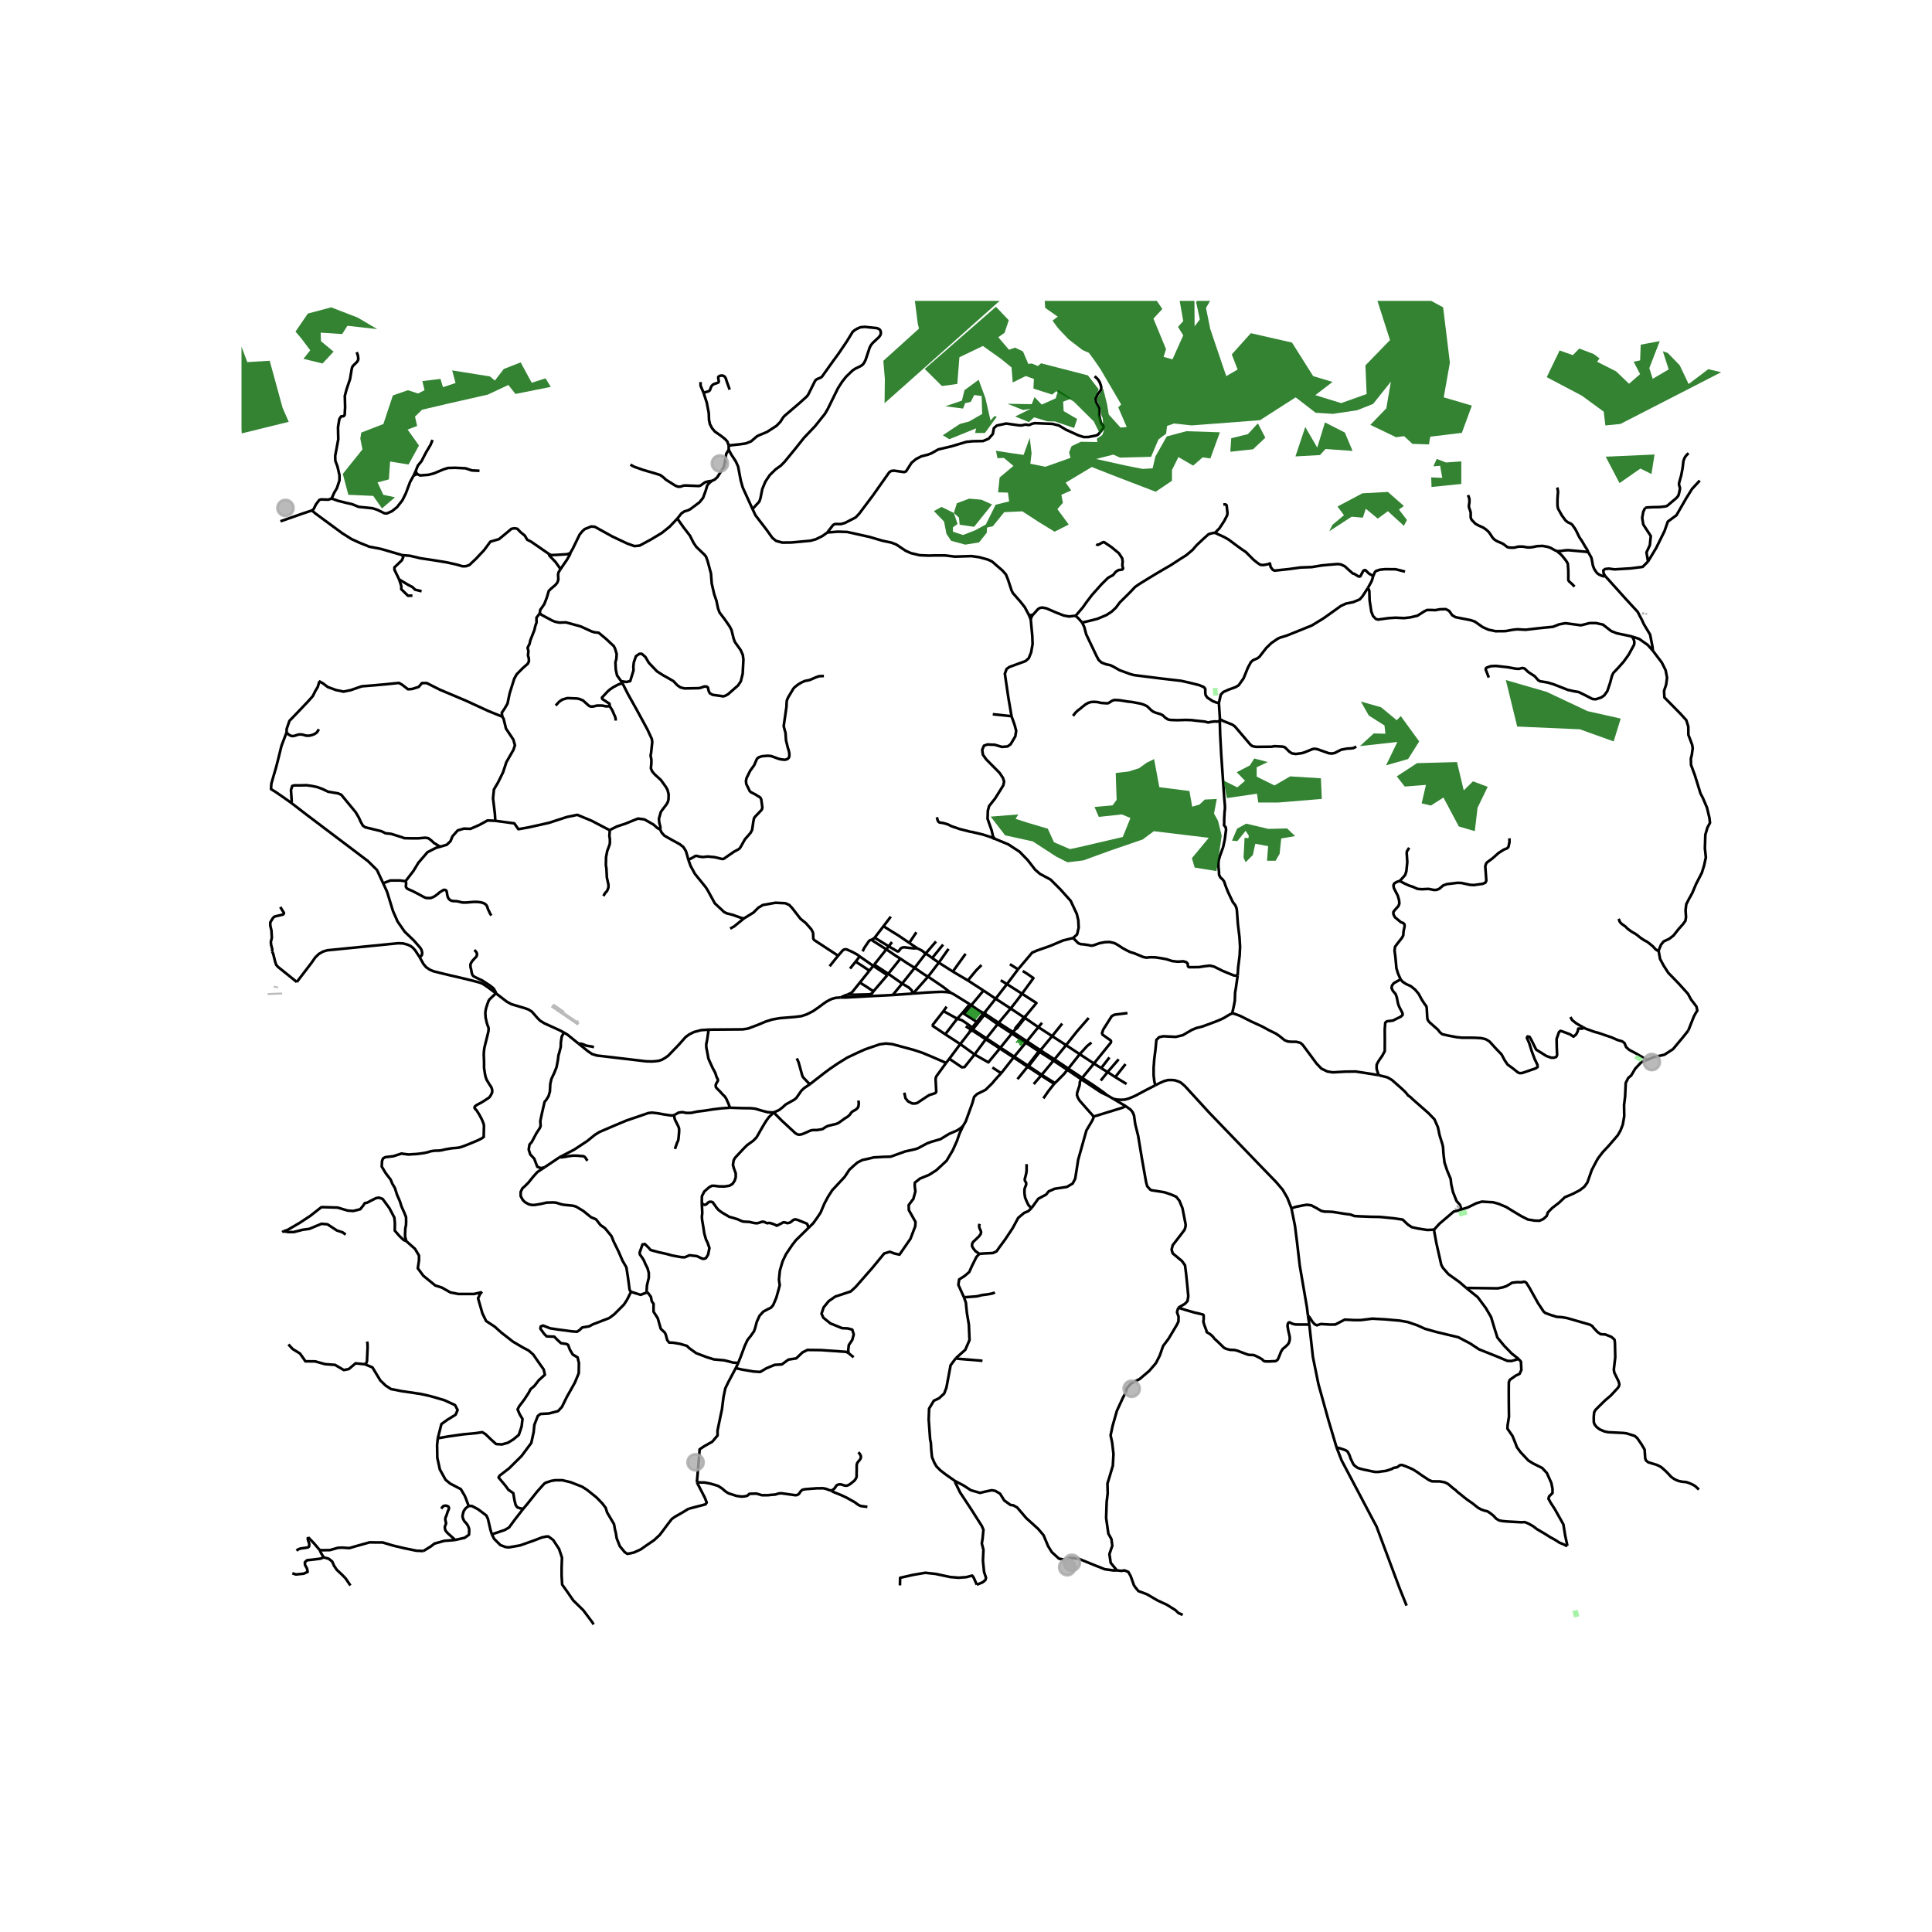 <svg xmlns="http://www.w3.org/2000/svg" xmlns:xlink="http://www.w3.org/1999/xlink" width="960" height="960" viewBox="0 0 720 720"><defs><style>*{stroke-linejoin:round;stroke-linecap:butt}</style></defs><g id="figure_1"><path id="patch_1" d="M0 720h720V0H0z" style="fill:#fff"/><g id="axes_1"><path id="patch_2" d="M90 615.066h558V112.134H90z" style="fill:#fff"/><g id="LineCollection_1"><path d="m345.859 363.973 5.31 3.596 3.2 2.427M361.397 374.243l-6.03-3.748-.999-.5M340.273 370.269l4.674-.363 3.716-.2 2.393-.08 1.99.113 1.322.257M412.64 408.197l2.299 1.317M412.64 408.197l-1.217-.988-1.147-.834-3.19-2.216-3.79-2.463M402.918 402.181l7.412 4.92 2.31 1.096M392.589 395.262l-4.38 5.29M392.589 395.262l.386-.468M392.589 395.262l5.185 3.441M392.589 395.262l-5.126-3.233M366.32 377.864l-2.298 2.957M366.32 377.864l.51.34M365.037 376.747l.488.425.796.692M366.32 377.864l.246-.344M377.737 394.077l-4.619 5.883M377.737 394.077l.224-.291M377.737 394.077l5.063 3.343M377.737 394.077l-5.13-3.34M372.607 390.737l.225-.312M363.19 392.973l5.153 2.937.988-1.217 3.276-3.956M372.607 390.737l-1.553-1.01M402.38 392.858l2.794-3.062 1.581-1.263M380.88 370.332l-5.616-3.573M376.652 375.838l2.26-2.882 1.968-2.624M381.138 361.87l1.603.996 2.384 1.642-4.245 5.824M382.363 378.48l3.882-4.688-5.365-3.46M381.597 379.14l.381.225M381.597 379.14l-4.945-3.302M381.597 379.14l-1.75 2.26M382.363 378.48l-.405.305-.36.355M361.755 383.623l-.449 1.045M361.755 383.623l.466.314M361.755 383.623l-1.869-1.16M361.755 383.623l.28-.349M392.106 386.13l5.192 3.374M392.106 386.13l-5.144-3.34M392.106 386.13l3.743-4.667M392.106 386.13l-3.964 4.796M383.084 397.6l4.908 3.21M383.084 397.6l.267-.282M383.084 397.6l-.284-.18M383.084 397.6l-.491.365M397.774 398.703l.355-.455M397.774 398.703l5.144 3.478M393.13 403.645l.942-.913 2.408-2.43 1.294-1.599M375.264 366.76l-2.326-1.429M375.264 366.76l-4.226 5.431M375.264 366.76l4.128-5.523M386.962 382.79l-4.26 5.271M386.962 382.79l1.376-1.617M386.962 382.79l-4.984-3.425M387.992 400.81l-2.753 3.205M387.992 400.81l.218-.257M387.992 400.81l4.867 3.105M402.38 392.858l5.304 3.483M402.38 392.858l-5.082-3.354M402.38 392.858l-4.251 5.39M387.134 391.787l-4.095 5.314M387.134 391.787l.33.242M382.285 388.581l3.762 2.487 1.087.719M387.134 391.787l.4-.518M371.782 381.68l-4.17 5.292M371.782 381.68l.394-.5M371.782 381.68l5.31 3.467M366.83 378.204l4.219 2.962.733.515M397.298 389.504l-4.323 5.29M405.73 379.355l-4.5 5.165-3.932 4.984M377.091 385.147l-4.259 5.278M377.091 385.147l.427-.528M377.091 385.147l3.897 2.577 1.297.857M402.918 402.181l.377-.485M407.542 416.124l-.601-.77-.837-.91-3.757-4.268-.665-1.102-.329-.949.093-.974.892-2.718.08-1.179.5-1.073M376.652 375.838l-4.476 5.343M376.652 375.838l-5.614-3.647M419.545 412.24l-1.172.544-10.831 3.34M384.541 450.057l2.397-3.325 2.935-1.566.928-1.173 2.25-.978 4.549-.685 2.152-1.272.93-1.76.537-3.302.573-3.75 3.083-10.97 2.087-3.513.457-.935.123-.704M392.86 403.915l.27-.27M388.844 409.33l1.949-2.81 2.066-2.605M407.684 396.341l6.29-7.796.099-.442-.172-.384-2.99-2.116-.222-.538.45-1.371 3.163-4.993 1.016-.551 4.86-.606M407.684 396.341l-4.389 5.355M407.684 396.341l2.692 1.724M382.285 388.581l-4.324 5.205M382.285 388.581l.417-.52M379.188 402.167l3.405-4.202M487.428 490.25l-.38-3.091-2.662-15.473-.988-8.497-.792-6.306-1.334-6.619M430.565 404.452l1.524-.79 1.68-.75 1.476-.394 1.473-.03 1.123.109 1.467.48.842.435 1.457 1.269 9.104 9.948L468.3 433l7.293 7.541 2.431 2.852 1.744 3.025 1.503 3.847" clip-path="url(#p373c1d0b66)" style="fill:none;stroke:#000"/><path d="m534.421 458.264-2.544.107-3.419-.53-2.301-.5-1.512-1.002-1.907-1.826-3.124-.47-5.326-.53-3.584-.06-4.306-.176-1.644-.089-1.446-.559-2.072-.265-4.635-.736-1.874-.088h-1.052l-1.25-.266-1.71-1-2.038-1.09-1.644-.207-1.446.236-2.499.5-1.816.551M367.365 387.324l-4.175 5.649M367.365 387.324l.247-.352M367.365 387.324l3.69 2.402M367.365 387.324l-2.207-1.453M524.188 598.362l-2.618-6.493-8.586-23.011-1.261-2.34-11.746-22.274-1.875-4.824M487.942 493.608l1.338 12.097 2.06 10.132 3.779 13.567 2.983 10.016M584.121 576.062l-.522-.043-.916-.49-1.5-.616-1.702-1.08-1.931-1.072-1.611-1.025-3.188-1.88-1.347-1.035-1.628-.931-1.49-.644-1.289.064-5.297-.287-1.718-.16-1.283-.246-1.104-.64-1.05-1.126-.99-.8-1.17-.787-1.253-.326-1.118-.383-1.122-.61-1.064-.83-.906-.744-1.988-1.376-1.07-.81-1.868-1.532-.848-.648-.638-.65-.806-.59-2.082-1.757-1.215-.598-1.903-.334-2.835-.012-1.194-.509-2.616-1.733-1.67-1.19-1.574-.991-1.537-.697-1.219-.502-1.264-.456-.303-.026-.551.057-1.072.789-1.314.23-.635.388-1.197.408-1.043.327-1.81.223-.892.152-1.261.015-.952-.164-3.424-.724-1.221-.312-.928-.294-.718-.507-.738-.605-.485-.844-.794-1.736-.321-.994-.699-1.349-.64-.493-.89-.339-1.484-.486-1.12-.282M259.706 552.402l.538-5.964.491-6.318 1.718-1.154 3.006-1.703 1.963-2.308-.021-1.802 1.145-5.587.487-2.202.6-4.77.688-3.229 1.087-2.256 2.79-5.248M275.103 507.934l-.146.358-.76 1.569M316.22 504.256l-.844-.456-9.419-.663-5.05-.057-1.836.917-2.352 2.238-2.867.443-1.191.845-1.278.95-2.697.172-3.04 1.263-2.354 1.377-2.524-.172-4.132-.69-2.438-.562M329.26 345.168l2.716-3.568M329.26 345.168l-3.307 4.29M338.852 351.379l-3.897-2.648-4.121-2.55-1.574-1.013M275.103 507.934l.999-2.462 1.402-3.79 1.059-2.31 1.23-1.535 1.232-1.746.458-1.384.543-2.1 1.06-2.31 1.43-1.537 1.746-.92 1.059-.515.83-.972 1.174-2.77.887-3.176.372-1.438-.286-2.102.343-3.384 1.03-3.486 1.288-2.663 2.29-3.383 1.345-1.746 4.669-4.565M358.897 419.622l-.888.79-1.352.885-2.986 1.28-3.172 1.946-3.313.967-1.681.61-3.349 1.796-1.027.36-3.846.862-5.366 1.936-2.812.083-3.55.205-1.888.461-2.347.513-1.775.922-1.373 1.18-1.66 1.538-1.715 2.614-2.003 2.154-2.634 2.82-1.545 2.409-1.374 2.564-1.43 3.383-1.26 1.897-1.517 2.105-1.771 1.738M261.538 448.392l.364.264.289.27.414.073.397-.09.307-.163.216-.252.577-.486.397-.145h.54l.577.18.253.397.83 1.118.288.469.793.902 1.226.9.83.506 1.01.577.865.54 1.19.326 1.912.576 1.623.722.613.18 2.055.108.505.072 1.118.29.793.107.65.036.721-.18.793-.289.433-.108.541.036.324.108.541.29.433.143.397-.108h.469l.613.144 1.01.36.577.253.396.253.397-.145 1.55-.793.47-.288.288-.037.469.072.757.253.668-.102.546-.222 1.208-.948.662-.148.877.236 3.359 1.35.314.444.05.34.23.857M371.038 372.191l-3.798 4.793M371.038 372.191l-4.513-3.038M330.302 353.803l-4.684-2.974-.83-.596M325.953 349.458l-.383.332-.782.443M321.483 354.537l.602-1.274 1.654-2.43.416-.4.633-.2M430.565 404.452l-.386-1.488-.258-2.243v-2.77l.23-3.165.429-3.397.372-3.82 1.03-1.038 1.531-.346 4.665.23 2.59-.615 3.35-1.96 1.63-.693 2.276-.577 4.008-1.474 2.346-.923 1.703-.795 1.316-.795 1.088-.615.72-.301M461.24 363.562l-.651 4.587-.301 1.77-.1 3.024-.34 1.792-.643 2.932" clip-path="url(#p373c1d0b66)" style="fill:none;stroke:#000"/><path d="m513.655 400.657-4.862-.79-3.583-.544-3.959.048-4.573.266-2.02-.322-2.215-1.08-1.865-1.959-2.558-3.484-2.593-3.47-.87-.714-1.502-.37h-1.699l-1.348-.092-1.245-.474-1.957-1.574-1.291-.888-2.534-1.243-2.69-1.461-3.95-1.807-4.233-2.139-2.1-.758-.803-.135M454.652 268.21l-.045 1.718.115 3.82.372 7.09.501 7.307.615 8.833.286 3.359v1.167l-.143 1.115-.043 1.051-.057.834-.043 1.14.015 1-.07.873.642.82.114.91-.47 3.578-.629 2.91-1.116 3.05-.496 1.674-.137 1.327.03 1.23.185 1.923.031 1.077.499.974.8.73.562.744.627 1.821.861 2.154.873 1.845.93 1.936.83 1.038.487 1.052.172.936.369 5.088.603 4.948.212 3.513-.14 3.115-.576 4.653-.178 2.999M399.906 349.568l.511.492 1.418 1.444.93.355 1.233.096 1.287.19 1.469.286.8-.137 2.169-.79 2.046-.382 1.714-.073 1.855.42 1.287.722 1.654 1.089 1.379.77 1.524.752 1.656.51 1.809.76 1.368.568 1.179.247 1.567-.156 1.902.057 2.249.343 1.818.346 2.102.69 2.048.214 2.115-.128 1.026.29.569.536.133 1.054.381.317 3.677-.027 2.287-.353 1.852-.204 1.554.376 3.234 1.611 3.844 1.574.676.155 1.012-.02M151.244 328.259l-.548.089-1.595-.223h-3.587l-2.728 1.032" clip-path="url(#p373c1d0b66)" style="fill:none;stroke:#000"/><path d="m156.333 356.613.536-.242.395-.567.063-.833-.253-.994-.436-.72-2.318-2.667-3.52-3.384-2.634-3.795-1.716-3.896-2.204-7.18-1.46-3.178M108.517 299.196l5.877 4.527 17.516 13.23 5.266 4 3.32 3.281 2.29 4.923M108.517 299.196l-3.31-2.345-2.376-1.64-1.831-1.13.114-1.948.687-2.461 1.03-3.487.86-3.334 1.2-4.871 1.91-5.038M118.806 253.821l.167.363-.572 1.847-.916 1.538-.916 1.847-1.831 2.051-3.32 3.487-3.55 3.692-1.03 2.975-.037 1.321M118.828 271.76l-.286.5-.387.59-.458.398-.53.32-.6.257-.63.192-.644.141-.615.026-.63-.039-.587-.166-.587-.18-.6-.077-.63-.025-.616.102-.6.205-.616.192-.615.116-.615-.038-.545-.257-.529-.308-.707-.767M164.018 315.544l-2.298-1.4-1.033-.975-1.09-.804-1.147-.172-2.525.23H153.4l-2.697-.058-.918-.344-4.016-1.262-2.123-.23-1.492-.746-6.082-1.492-.861-.63-.803-1.436-.689-1.548-1.148-1.952-5.393-6.54-1.205-.517-3.73-.631-2.03-.982-1.966-.729-2.027-.42-2.012-.28-2.099.054h-2.43l-.78.235-.464 1.504.268 4.168-.186.609M210.155 384.787l-1.574-.821-2.58-1.18-1.474-.674-1.665-.754-1.534-.941-.964-.947-2.148-2.462-1.303-.81-1.568-.55-4.71-1.4-1.71-.912-4.181-3.21M156.333 356.613l1.493 2.684.993 1.158 1.418.962 1.357.563 2.965.735 2.96.717 4.797 1.11 3.703.907 2.793.75 1.01.395 1.837 1.214 3.085 2.318M151.334 462.465l-.09-.665-.246-.7-.045-1.261.088-1.522v-.46l.267-1.341.044-1.218-.037-1.695-.54-1.407-1.119-2.525-.65-2.02-1.045-2.417-.794-2.489-.974-1.64-.613-1.516-.938-1.19-1.046-1.407-.757-1.299-.578-.938.109-2.056.358-.946.543-.353.47-.18 2.813-.324 2.272-.722.83-.288.541.116 2.092.253 1.479-.108 1.407-.072 1.515-.18 1.443-.217 1.335-.289 1.118-.36 1.01-.144.83-.073h.973l1.01-.108 1.696-.397 2.417-.397 1.515-.108 1.154-.144 1.335-.433 1.803-.685 3.463-1.443 1.696-.83.793-.577v-1.046l.072-3.193-.144-.685-.577-1.443-.902-1.731-1.082-1.732-.613-.649-.216-.397.147-.455.682-.555 1.515-.793.974-.577 2.092-1.371.433-.505.361-.613.397-.866v-.938l-.29-.902-.648-.974-1.118-1.84-.361-.973-.253-1.083-.36-2.38v-2.2l-.109-2.85.072-1.128.145-1.226.36-1.516.83-3.282.36-1.623.037-.83-.036-.36-.324-.794-.361-1.155-.397-1.84-.108-1.803.216-1.37.47-1.552.504-1.407.433-.649 1.082-1.046.721-.649.459-.583" clip-path="url(#p373c1d0b66)" style="fill:none;stroke:#000"/><path d="m176.77 354.05.444.41.372.488.187.564-.072.564-.186.461-.444.423-.4.45-.444.473-.358.462-.3.487-.244.564v.602l.057.564.158.564.3 1.59.186.539.33.474.543.32.53.282.573.256.558.295 1.087.475 2.218 1.461.515.32 1.546 1.205.558.923.272.513-.012.347M313.276 371.726l-1.9.144-1.192.332-.952.403-1.295.714-1.281.889-1.482 1.112-2.19 1.519-2.303 1.167-2.012.678-2.627.32-2.954.236-2.467.2-2.92.519-2.372.755-2.773 1.174-3.84 1.444-1.966.282-4.895.04-7.73.06M215.617 388.94l3.415 2.767 1.574 1.081 1.779.568 18.447 2.168 2.164.051 1.305-.094 1.223-.16 1.06-.337 1.279-.721 1.155-.83 3.965-4.11 2.518-2.84 1.411-1.02 1.702-.851.639-.17 2.033-.54 2.838-.187" clip-path="url(#p373c1d0b66)" style="fill:none;stroke:#000"/><path d="m272.03 412.812-.39-1.107-.372-.894-.66-1.424-.478-.726-.724-.695-.968-1.086-1.306-1.299-.357-.446-.051-.753.216-.624.603-.965-.022-.535-.475-.9-.471-1.504-1.003-1.867-1.372-3.006-.232-.693-.332-1.845-.23-1.194-.15-.692-.044-.706-.018-.735.248-1.129.167-.942.214-1.542.145-.935.156-.853M110.61 365.976l5.544-7.253 1.292-1.864 1.366-1.334 1.535-.889 1.594-.486 26.455-2.637 1.825.073 1.61.44 1.165.52.883.678.804.878 1.65 2.511M414.939 409.514l1.301.258 1.541.09 1.391-.07 1.258-.333 1.763-.693 1.287-.608 3.67-1.963 3.415-1.743M332.686 370.821l-9.142.45-8.42.47-1.848-.015M315.885 370.642l-1.191.425-1.418.659M215.617 388.94l-4.078-3.304-1.384-.849" clip-path="url(#p373c1d0b66)" style="fill:none;stroke:#000"/><path d="m202.912 435.042-1.333.288-1.334-.504-1.152-3.018-1.478-1.586-.577-1.8.29-1.875.828-.937 1.765-3.306 1.226-1.874.323-.756-.107-1.91.648-3.054.937-4.072.577-.684.9-1.442.505-1.72.144-2.847.433-1.873 1.08-2.297.83-2.09.468-2.487.252-1.981.288-.902.54-2.125.037-1.586.324-2.234.83-1.583M325.953 349.458l5.267 3.22M348.83 350.869l-3.854 4.473M332.414 351.077l-1.194 1.6M351.462 352.028l-4.064 5.005M331.22 352.677l-.918 1.126M341.862 353.399l-1.448.015-2.034-.211-1.246-.169-.652.023-.793.379-.783 1.077-.45.058-3.236-1.894M330.302 353.803l-4.507 5.686M335.55 357.255l-1.58-.969-3.668-2.483M353.493 353.614l-3.618 5.135M344.976 355.342l-4.102 5.349M347.398 357.033l-1.11-.828-1.312-.863M341.862 353.399l1.61.805 1.504 1.138M347.398 357.033l2.477 1.716M335.55 357.255l-4.512 5.653M340.874 360.69l-2.9-1.806-2.424-1.629M359.852 355.444l-4.756 6.63M349.875 358.75l5.22 3.323M349.875 358.75l-4.016 5.223M340.874 360.69l-4.663 5.856M345.859 363.973l-1.216-.692-1.76-1.193-2.01-1.397M360.694 365.381l3.171-3.832 1.916-1.892M355.096 362.073l5.598 3.308M331.038 362.908l-.364.5M331.038 362.908l5.173 3.638M331.038 362.908l-5.243-3.42M345.859 363.973l-5.586 6.296M366.525 369.153l-2.22-1.437-3.611-2.335M336.211 366.546l-3.525 4.275M340.273 370.269l-.55-1.246-.985-.961-2.527-1.516M366.525 369.153l-4.572 5.482M332.686 370.821l4.366-.32 3.22-.232M361.953 374.635l-2.635 3.204M361.953 374.635l3.084 2.112M361.953 374.635l-.556-.392M361.397 374.243l-2.669 3.193M352.763 375.155l-1.155 1.655M351.608 376.81l5.11 2.834M352.26 385.445l-4.608-3.084-.014-.468 3.97-5.083M358.728 377.436l.59.403M358.728 377.436l-2.01 2.208M356.718 379.644l-4.457 5.801M362.313 382.932l-.837-.613-.78-.603-.761-.537-.817-.559-.774-.472-1.626-.504M364.022 380.82l-1.709 2.112M364.022 380.82l-4.704-2.981M364.022 380.82l.502.305M352.26 385.445l5.601 3.653M357.861 389.098l5.33 3.875M357.861 389.098l-4.075 5.473M357.861 389.098l3.445-4.43M353.786 394.571l4.683 3.186 1.006-.114 3.715-4.67M353.786 394.571l-1.202 1.545" clip-path="url(#p373c1d0b66)" style="fill:none;stroke:#000"/><path d="m338.852 351.379 1.87 1.263 1.14.757M341.507 347.425l-2.655 3.954M116.243 190.235l1.297 1.123 9.96 7.334 3.492 2.205 3.033 1.385 3.55 1.436 4.464.872 7.9 2.308" clip-path="url(#p373c1d0b66)" style="fill:none;stroke:#000"/><path d="m204.674 206.522-6.777-4.677-1.415-.693-.908-1.555-1.602-1.293-1.175-1.244-1.095-.191-1.121.215-2.51 2.106-2.137 1.746-3.178.91-2.35 3.182-3.044 3.23-2.43 2.297-1.282.454-1.282.024-2.35-.67-3.578-.789-4.246-.694-5.528-.837-3.818-.91-2.91-.235" clip-path="url(#p373c1d0b66)" style="fill:none;stroke:#000"/><path d="m148.707 215.912-.24-.572-1.468-3.014v-.886l2.751-2.631.507-1.125-.319-.786M116.243 190.235l-3.71 1.238M123.562 185.796l-1.25.412-2.663-.088-.657.206-1.25 1.65-.854 1.737-.645.522M112.534 191.473l-8.017 2.808M335.393 590.834l.047-2.831 4.975-1.124 4.416-.75 3.813.417 5.486 1.166 3.07.25 2.928-.209 2.186-.583.558.791 1.162 2.623M355.94 551.942l.046.55 1.864 3.786 3.905 5.912 4.139 6.495.604 1.416-.325 3.33-.28 1.79.605 2.332-.186 4.08.419 4.163.725 2.21-.214.788-.965.839-2.243.951" clip-path="url(#p373c1d0b66)" style="fill:none;stroke:#000"/><path d="m416.234 585.23-1.29.03-3.263-.461-3.491-1.384-6.182-2.511-3.034-.308-2.519.615-1.832-.359-2.633-2.409-1.374-2.204-1.717-4.1-2.004-2.358-4.464-4.05-3.377-3.946-1.489-.82-.973-.103-2.347-1.692-1.545-2.511-1.832-1.077-1.317-.205-2.46.513-1.833.461-3.434-.974-2.748-1.794-3.136-1.641M356.223 506.144l-1.956 2.64-1.566 8.34-.83 2.2-1.908 1.761-1.957.93-1.76 2.934-.147 4.06.538 7.41.276 1.315.135 2.538.273 2.7.885 2.16.827 1.41 1.479 1.465 1.89 1.458 3.538 2.477M439.123 487.326l-.488 1.663.586 1.712-.049 1.81-.636 1.283-3.032 5.087-2.054 2.739-1.223 3.521-1.467 2.886-2.445 2.836-3.57 3.033-3.229 1.687-1.565 1.761-.489 1.76-.88 1.566-2.348 5.086-1.614 5.674-.733 3.472.587 2.764.488 4.206-.244 4.353-1.223 4.108-.782 2.543.098 3.595-.391 3.277-.2 5.956.835 5.83 1.125 2.006.342 2.495-1.075 3.13.488 3.277 2.3 2.788M440.772 601.813l-1.548-.643-1.209-1.15-3.134-1.96-3.513-1.624-3.927-2.3-3.172-1.183-1.096-1.318-.592-.853-.302-.868-.918-2.574-.869-1.522-1.397-.575-1.208.169-1.653-.182M613.818 394.984l2.433-1.031 4.01-.883 3.223-2.091 3.715-4.447 1.972-2.473" clip-path="url(#p373c1d0b66)" style="fill:none;stroke:#000"/><path d="m618.102 354.285.569 3.115 1.395 2.589 1.67 2.567 3.776 3.889 3.528 3.901 1.165 2.143 2.024 2.639.307 1.51-.582.88-.675 1.236-2.108 5.305M544.185 450.874l2.86-.913 3.124-1.531 2.104-.619 3.32.206.822.03 2.105.588 2.794 1.179 2.203 1.354 3.419 2.061 2.465 1.237 2.466.412 1.874.059 1.414-.648 1.25-1.118.46-1.355 1.545-1.59 2.663-2.062 2.104-2.001 2.893-1.208 2.663-1.384 1.677-1.296 1.15-1.56 1.644-4.682 1.743-3.328.657-1.118 1.71-2.238 2.268-2.415 3.32-3.857 1.02-1.797.855-2.208.526-3.092-.066-4.182.395-3.15.23-5.065.922-1.836 1.11-.955 1.519-2.54 2.17-2.326 2.235-.942" clip-path="url(#p373c1d0b66)" style="fill:none;stroke:#000"/><path d="m589.927 382.792.895.52 3.304 1.207 1.775.485 2.35.81 2.351.795 2.236.987 1.677.471.871.633.641 1.546 1.101.987 2.466 1.31 3.14 1.826 1.084.615M534.421 458.264l2.038-2.238 2.466-2.09 2.827-2.415 2.433-.647M513.655 400.657l3.378.837 1.668.957 3.63 3.193 1.426 1.354 1.042 1.289.836.559 1.058 1.024 5.635 4.94 2.245 2.324 1.29 2.95.623 2.952 1.09 3.523.204 1.028.154 2.344.394 3.329.98 2.954 1.314 3.15.214 2.01.64 2.823 1.31 3.324 1.254 1.459.427 1.1-.282.794M546.556 480.089l-2.63-2.268-4.175-3.003-2.039-2.356-.591-1.118-1.842-8.127-.789-4.328-.069-.625M487.428 490.25l.514 3.358M565.93 506.442l-2.644.765-1.523-.048-3.631-1.53-6.944-2.774-3.337-2.2-4.38-2.297-8.359-2.008-4.059-1.148-2.91-1.316-3.578-1.22-2.938-.502-5.367-.478-4.851-.261-4.241.53h-2.663l-3.354-.177-3.517 1.826-1.809.029-3.583-.206-1.512.471-.823-.412-.854-.972-1.02-1.62-.605-.644" clip-path="url(#p373c1d0b66)" style="fill:none;stroke:#000"/><path d="m584.121 576.062-.81-3.733-.688-4.24-3.197-5.69-1.417-2.176-.93-1.667.202-.87 1.295-1.268v-1.595l-.443-2.18-1.656-3.682-1.762-1.889-3.365-1.674-1.762-1.1-2.938-3.133-1.335-1.818-.587-1.578-1.069-2.63-1.869-2.702.053-1.268.508-3.204-.054-4.305-.026-4.83.026-3.731.374-.885 2.243-1.578 1.39-.646.667-1.459-.16-3.085-.882-1.004M546.556 480.089l4.142 3.327 3.026 4.063 1.972 3.386 1.118 3.74 1.216 3.856 2.499 3.033 2.828 2.915 2.572 2.033" clip-path="url(#p373c1d0b66)" style="fill:none;stroke:#000"/><path d="m633.137 555.121-1.34-1.26-.881-.533-1.36-.613-1.228-.4-1.093-.08-.693-.107-.988-.214-.987-.4-.693-.373-.854-.587-.453-.4-1.067-1.174-.92-.907-1.4-1.24-.574-.357-1.187-.56-3.143-.948-.876-.702-.278-.8-.222-3.242-1.12-1.909-1.613-2.346-.967-.842-3.073-.96-1.072-.13-5.708-.291-1.401-.286-1.755-.756-1.157-.87-.762-.954-.307-.856-.031-1.99.175-1.729.503-.891 1.392-1.406 2.126-2.082 2.168-1.85 2.616-2.823.446-.698.13-.641-.308-1.164-1.578-3.21-.177-1.154.533-4.588-.124-5.463-.182-1.122-1.118-.982-2.229-.898-1.794-.12-1.187-.825-1.407-1.505-.55-.72-.777-.475-8.598-2.486-1.978-.328-1.872-.118-2.45-.77-1.837-.695-.586-.5-2.11-3.181-3.205-5.76-1.147-1.808-.524-.345-.547-.026-.571.197-1.804-.038-1.89.221-.961.608-1.081.628-1.354.47-1.9.373-10.968-.14-.653.099M521.991 365.027l-.645.29-1.91 1.079-.667.877-.185.962.513 1.057 1.03 1.2.408 1.172.445 2.267.371 1.09 1.33 2.58.024.635-.66.633-2.96 1.467-2.283.287-.56.54-.187 2.46.032 3.859-.025 4.224-.922 1.723-1.288 1.845-.457.795-.344.718-.028.744v.59l.086.512.257.794.257.693.032.537" clip-path="url(#p373c1d0b66)" style="fill:none;stroke:#000"/><path d="m521.658 328.279-1.178.409-.868.538-.332.735.19 1.017 1.457 2.85.465 1.642.109 1.256-.329.904-1.411 1.571-.489.665.019.874.583 1.118 2.234 1.837.803.28.468.45.082.723-.397 1.931-.124 1.554-.503.907-1.686 2.134-.861 1.171-.183 1.402.316 2.384.38 4.206.606 1.994.982 2.196M589.927 382.792l-.164.53h-1.579l-.23 1.06-.591 1.15-.987.794-1.249-.854-2.959-1.119-.624-.177-.56.472-.887 2.532.066 3.24.131 2.797-.329.648-.854.324-1.086-.03-1.742-.618-3.813-2.385-1.908-3.858-.525-.883-.757-.178-.263.53.855 1.915.987 3.151 1.085 2.886 1.019 2.12.065.795-.69.5-5.096 1.748-.882.053-.658-.245-2.044-1.643-1.808-1.305-1.12-1.629-1.127-2.137-2.018-2.094-2.534-2.785-1.414-.835-1.641-.376-2.498-.148-4.57-.008-2.053-.203-3.128-.592-2.282-.518-.852-.71-.755-.981-3.064-2.69-.626-.763-.254-.738-.212-3.788-.133-.725-.652-.847-1.123-1.723-1.097-2.057-1.3-1.566-1.589-1.289-1.76-.808-1.244-.787-.813-.918M525.163 315.947l-.842 1.312-.086.641.221 3.374-.348 3.403-.426 1.355-.887 1.04-1.137 1.207" clip-path="url(#p373c1d0b66)" style="fill:none;stroke:#000"/><path d="m562.525 312.429.005 1.471-.384 1.72-.469.516-1.251.497-1.945 1.235-2.26 2.013-2.063 1.513-.384.57-.258.899.167 2.2.218 3.136-.355.742-.985.426-3.337.47-1.426-.095-3.213-.702-1.506-.035-3.823.471-1.392.478-1.516 1.28-1.025.409-.983.005-1.96-.385-2.444.117-1.611-.115-1.92-.83-1.17-.362-2.024-.922-1.553-.872M585.259 379.023l.591 1.09 1.545 1.236 1.644.972.888.471M615.998 242.542l3.32 4.389 1.414 2.857.527 2.74-.33 2.592-.788 2.356.131 2.444 2.335 2.357 3.583 3.652 2.235 2.445.757 2.415.033 3.063 1.38 3.652.23 1.296-.328 2.474-.362 1.503.066 2.297 1.414 3.8 2.104 6.803.887 1.708 1.545 3.623.888 3.74.23 1.886-.953 1.767-.789 2.709-.165 5.007.362 3.416-.657 3.034-.855 2.74-2.137 4.152-1.414 3.357-1.25 2.238-.986 1.944-.263 2.15.165 2.68-.23 1.355-.954 1.296-1.512 1.678-1.973 2.503-1.577 1.208-2.072.972-.986 1.207-.92 2.238M603.193 342.424l.243.5.171.525.344.462.43.41.486.346.515.359.472.359.43.461.429.41.515.347.472.359.5.333.545.307.53.295.844.564.486.423.916.706 1.145.769 1.102.576.472.347.5.371 1.318 1.103.915 1.025.659.436.47.068M611.889 230.995l.69 1.562 2.367 3.947.855 4.36.197 1.678M608.212 237.208l2.654.894 3.205 2.257.687.77 1.24 1.413M598.227 214.694l7.47 8.308 4.661 5.067.777 1.55.754 1.376M370.71 312.576l5.074 2.108 4.173 2.726 3.07 3.162 2.719 3.507 1.788 1.575 3.996 2.148 3.597 3.591 3.889 4.339 2.29 4.898.54 2.335.142 2.766-.599 2.516-1.483 1.321M379.392 361.237l5.273-6.226 1.884-.811 4.729-1.649 4.928-2.078 3.7-.905M349.154 304.568l.129.538.143.538.215.514.472.358.615.09.601.077.6.154 1.246.359 1.402.705 3.106 1.064 3.95 1.013.63.077 3.992.948 2.147.693 1.044.345.916.462.348.073" clip-path="url(#p373c1d0b66)" style="fill:none;stroke:#000"/><path d="m376.964 266.91 1.14 3.193.596 2.267-.334 2.07-1.746 2.931-1.15.81-2.095.169-2.664-.8-1.394-.046-1.304-.062-1.327.464-.648 1.563.263 1.79 1.223 1.727 5.029 5.088 1.233 1.873.411 1.326-.297 1.407-3.012 4.84-2.274 2.874-.473 1.707-.1 3.052 1.537 4.37.483 2.173.649.88M376.964 266.91l-6.988-.739M384.139 230.949l.557 5.96.12 3.146-.543 3.044-.873 2.183-1.228 1.083-5.973 2.185-1.06.737-.658 1.774 1.29 8.827.974 5.696.22 1.326M384.959 229.077l-.288.381-.365.737-.167.754M383.323 228.982l.434.955.382 1.012" clip-path="url(#p373c1d0b66)" style="fill:none;stroke:#000"/><path d="m383.323 228.982.43.215.533.044.673-.164M400.843 229.515l-.72.013-1.71.227-1.978-.368-2.98-1.16-3.488-1.512-1.588-.314-.88.19-.705.436-1.181 1.356-.654.694M308.326 198.442l3.887-.304 3.5.107 8.33 1.848 4.895 1.44 3.132.653 1.932.73 3.543 2.367 1.882.833 3.28.799 3.357.145 2.514-.072 3.75.019 3.507.427 6.254-.19 2.78.394 3.289.9 1.569.74 3.849 3.338 1.322 1.5.787 1.974 1.288 3.925.489.994 2.87 3.29 1.585 2.002 1.406 2.68M407.963 140.201l1.194 1.18.601.917.48 1.25.136.641.028.693-.114.43-1.288 1.724-.723 1.456.144 1.346 1.187 2.206.093 1.378-.086 1.186.272 1.295.315 1.302.25.673.773.904.058.68-1.953 2.386-.695.428-3.04.59-1.747.007-1.889-.594-4.679-2.125-2.633-1.571-2.419-.615-6.611-.263-.988.218-.93.43-.58.032-.772-.155-.522.052-.973.243-1.066-.006-4.795-.673-3.47.737-1.13.968-.409 2.193-1.552 1.757-2.075.871-3.842.065-2.411.25-5.725 1.705-4.701 1.097-2.525 1.436-1.353.513-2.454.622-1.982 1.026-1.646 1.365-2.054 3.206-.727.286-3.799-.545-1.054.13-.706.511-6.07 8.606-5.146 6.845-1.294 1.349-4.028 2.07-1.489.404-2.16-.032-.745.398-2.118 2.763M280.441 189.69l1.108 2.366 4.267 5.56 2.002 2.81 1.395 1.143 2.314.634 3.495-.041 7.04-.651 2-.55 2.445-1.21 1.819-1.309M271.568 167.609l.951 1.76 1.712 2.627.838 1.86.985 5.2.747 2.647 3.64 7.986" clip-path="url(#p373c1d0b66)" style="fill:none;stroke:#000"/><path d="m271.57 166.02 4.367-.476 2.001-.293 1.946-.757 2.24-1.916.832-.403 2.867-1.194 3.517-2.264 1.43-1.463 1.149-1.774.499-.53 5.544-4.754 2.613-2.351.557-.666 2.615-5.227.3-.372.487-.32.901-.36.487-.23.415-.321 4.193-5.873 2.06-2.821 3.006-4.437 2.19-3.59.744-.604 1.03-.602 1.102-.462 1.56-.154 4.565.474.916.385.465.629.114.936-.243.737-.494.673-2.304 2.155-.63.782-.5.923-1.553 4.674-.68 1.263-.529.584-.845.526-1.803.853-1.073.743-2.332 2.27-1.441 1.823-1.552 2.404-3.819 7.763-1.02 1.764-3.66 4.596-4.167 4.383-3.156 3.963-4.114 5.016-1.37 1.39-1.944 1.39-2.178 2.13-1.628 2.428-1.17 2.791-.68 3.423-.417 1.228-2.539 2.784M271.568 167.609l.003-1.59M269.725 174.103l.37-1.582.552-3.403.921-1.51M265.308 179.203l1.046-.475.97-.89 2.4-3.735M252.426 193.253l1.523-1.917 1.111-.755 1.24-.358.922-.456 3.463-2.582 1.326-1.645 1.005-2.754.547-1.851.662-.852 1.083-.88M234.928 173.15l1.368.777 3.54 1.249 4.523 1.32 1.703.546 1.066.775 1.059.969 3.47 2.186 1.08.429.98-.07.774-.288.758-.13 5.21.213.629-.18 1.066-.795.68-.449 1.03-.282 1.444-.217M212.478 206.153l.988-1.675 2.537-5.24.988-1.22.908-.838 2.456-.98 1.31.119 3.203 1.77 3.419 1.89 5.528 2.609 2.617.933 1.949-.192 4.326-2.345 3.959-2.383 2.904-2.328 2.856-3.02" clip-path="url(#p373c1d0b66)" style="fill:none;stroke:#000"/><path d="m231.503 253.875.65.095 1.303.182 1.41-.33 1.228-4.012-.061-1.43.184-1.593.797-2.254 1.289-.879h.859l1.35 1.154 1.288 2.199 3.021 3.176 2.433 1.552 1.77.974 1.953 1.133 1.467 1.553 1.129.779 1.529.383 5.189-.092.86-.153 1.332-.48.835.024.496.347.32 1.4.41.767 1.082.578 2.782.378 1.073.19.73-.191 1.097-.592 2.27-1.997 1.434-1.245 1.058-1.555.707-2.85.272-5.336-.25-1.76-.821-1.8-2.048-2.838-.5-1.253-.816-3.292-.654-1.277-1.752-2.54-2.052-2.728-.55-1.458-.617-2.93-.848-2.473-.903-3.95-.277-3.69-1.233-4.606-.6-1.679-.538-.688-3.089-2.969-1.018-1.498-1.373-2.708-2.355-3.053-1.37-1.934-.959-1.373M204.674 206.522l.7.348 2.324-.095 3.658-.24 1.122-.382M208.818 212.245l.634-.978 1.838-2.667 1.175-2.057.013-.39M208.818 212.245l-.207-.552-1.545-2.205-2.233-2.32-.157-.244-.002-.402M148.707 215.912l.162.385.694 2.154-.027 1.124 2.51 2.44 1.656-.047" clip-path="url(#p373c1d0b66)" style="fill:none;stroke:#000"/><path d="m157.12 220.34-2.403-.573-.988-.957-1.763-.934-3.26-1.964M262.218 146.453l1.174 3.59.744 3.898.086 2.5.35 1.648.809 1.52 1.008 1.2 2.24 1.57 1.639 1.295.787.89.516 1.456M164.018 315.544l-1.561.439-3.14 1.607-3.389 3.928-1.844 3.035-2.84 3.706M183.124 341.18l-.329-.474-.314-.538-.215-.539-.272-.512-.1-.193-.172-.551-.171-.526-.287-.5-.43-.423-.529-.308-.587-.204-.586-.141-.644-.09-.616-.065h-1.416l-2.59.219-.616.013h-.6l-.63-.065-.587-.167-.63-.153-.63-.103-.6-.038-.601-.013-.602-.116-.6-.23-.43-.385-.33-.474-.2-.526-.128-.538-.086-.538-.072-.539-.171-.538-.23-.18-.386-.128h-.243l-.229.051-.5.308-.516.32-.53.334-.415.423-.5.346-.473.372-.5.333-.544.257-.559.243-.615.09-.6-.026-.616-.013-.587-.18-.558-.281-1.531-.847-1.932-1-.615-.32-.573-.23-.544-.244-.572-.256-.472-.36-.272-.5.043-.538.071-.538-.11-1.102M184.582 305.894l-2.89-.134-3.09 1.696-3.289 1.429-2.392-.09-2.342.67-1.944 2.187-.747 1.83-1.395 1.34-2.475.722M187.182 267.079l.49.78.896 3.66 2.74 4.107.599 2.143-.598 1.74-2.592 4.51-1.245 3.795-1.844 3.75-1.545 2.633-.349 3.304.698 5.76.15 2.633M227.181 309.375l-6.66-3.477-5.363-2.233-3.928.812-6.647 2.165-7.553 1.692-3.852.676-1.51-2.165-7.086-.951M118.806 253.821l1.461.793 1.902 1.43 3.006 1.099 2.822.604 2.7-.55 4.11-1.428 4.11-.33 4.97-.44 4.785-.495 1.166.66 2.208 1.704 1.534-.11 2.454-.77 1.227-1.429h1.78l4.907 2.474 9.878 4.177 8.22 3.793 5.136 2.076" clip-path="url(#p373c1d0b66)" style="fill:none;stroke:#000"/><path d="m201.164 228.563-1.243 1.65.028 1.807-.43 1.205-.373 1.607-1.492 3.787-.316 1.377-.516.975-.2.488.315 1.176-.173 1.635.316 1.033.029 1.148-.402.89-1.893 1.663-2.238 2.267-.918 1.635-1.722 5.48-.803 3.844-1.148 1.951-.975 1.435.172 1.463M246.04 309.173l-1.087-.612-1.383-1.243-1.48-.853-1.923-1.093-2.392-.312-1.588.62-3.09 1.273-3.195 1.045-1.76.879-.96.498M224.897 333.938l.257-.526.3-.513.402-.448.4-.45.472-1.192.015-.576v-.564l-.573-2.59-.086-1.616-.057-1.05-.057-.95-.114-.563-.058-.564v-.551l.029-.565.028-1.756.43-2.281.758-2.04.186-.537.057-.564V312.9l-.043-.576-.128-.551v-.564l.114-1.372-.048-.462M256.546 320.452l-.462-1.728-.476-1.566-.939-1.501-1.365-1.053-2.701-1.47-2.988-1.695-1.005-1.112-.57-1.154M232.024 254.7l1.967 3.924 3.17 5.657 4.145 7.63 1.62 3.495.145 1.18-.432 4.072-.18.9.288 1.514v1.333l-.18 1.964.54 1.19.9 1.044 2.292 2.09 1.84 2.543.618 1.116.424 1.647-.05 1.875-.237.964-.477.885-1.63 2.145-.525.743-.705 2.55.144 1.44.161.616.196.737.054.633-.072.586M277.23 342.28l-1.074-.228-3.04-1.09-2.347-.609-.98-.512-.774-.75-2.617-2.437-2.62-4.78-.71-1.15-4.082-5.038-1.612-2.946-.828-2.288M307.038 251.927l-1.76.077-1.188.397-2.361 1.026-1.846.372-1.059.474-1.302.744-1.46 1.154-.386.448-1.99 3.334-.457 1.103-.1 1.154-.029 1.128-1.044 7.256.285 1.129.387 1.358.2 2.86.701 2.833.201.525.33 1.41v1.129l-.187.525-.43.436-.558.244-.615.102-1.23-.14-.974-.231-2.776-1.013-1.23-.116-2.104.167-1.202.372-.515.346-.344.462-.916 2.14-1.545 2.154-1.302 2.654-.244 1.128.129 1.115 1.302 2.654.458.41 1.632.821 1.03.667.558.282.4.448.201.526.401 2.86-.086.55-.272.5-2.433 2.551-.315.513-.229 1.115-.472 3.167-.53 1.051-.743.872-1.317 1.5-.3.487-1.431 2.55-.358.489-.473.358-1.602.846-3.893 2.692-.63.013-1.573-.41-1.202-.269-2.505-.231-1.831.192-1.231-.166-1.202-.295-.344.077-.487.307-2.094 1.142M277.23 342.28l-3.634 2.964-1.493.808M312.346 356.176l-8.866-5.808-.384-.503-.071-2.007-.154-.557-.572-1.042-2.05-2.302-1.923-1.543-3.165-4.067-1.003-1.067-1.493-.679-3.686-.166-4.682.83-1.694 1.013-1.795 1.8-3.578 2.201M320.444 366.174l3.553-4.427M315.885 370.642l1.322-.622.548-.494 2.689-3.352" clip-path="url(#p373c1d0b66)" style="fill:none;stroke:#000"/><path d="m325.529 369.413-1.089-.661-1.546-1.045-1.551-.969-.9-.564M325.529 369.413l-.585.822-.887.338-5.463.13-1.146-.024-1.563-.037M325.529 369.413l5.145-6.006M419.831 403.968l-4.209-2.565M412.773 399.53l2.85 1.873M412.773 399.53l-2.397-1.465M412.773 399.53l-2.56 3.173M412.773 399.53l4.116-4.765M410.376 398.065l3.079-3.994M415.622 401.403l3.831-4.85M373.118 399.96l-1.179 1.228-1.377 1.559-.692.86-2.602 2.552-3.134 1.55-1.095 1.05-.687 2.412-2.44 6.722-1.015 1.729M316.22 504.256l-.1-1.117.2-1.874 1.295-1.918.549-2.053-.549-1.786-1.694-.446-2.093-.09-4.385-1.785-2.591-2.097-.698-1.517.798-2.365 1.893-2.321 2.442-1.696 3.389-1.116 2.391-.803 1.794-1.651 6.18-7.052 4.484-5.445 2.093-.624 1.645.624 1.943.447 4.086-5.891 1.794-4.686.1-1.607-2.491-4.418-.05-1.875 1.744-2.321.747-2.767-.25-2.098.051-1.16 1.894-1.518 3.388-1.383 2.74-1.74 3.798-3.523 2.302-3.884 1.586-3.554.9-2.621 1.352-2.903M316.22 504.256l1.894 1.561M240.938 481.717l.538.09 1.09 1.473.33 1.678.69.972-.033.765v2.12l1.578 2.474 1.118 3.916 1.446 1.354.395.736.558 2.09.724.943 1.48.058 2.498.413 2.63.765.92.883 2.532 1.826 3.945 1.502 2.63.824 3.88.354 3.386.853 1.83.128" clip-path="url(#p373c1d0b66)" style="fill:none;stroke:#000"/><path d="m235.169 481.427 1.895.598 1.66.508 2.214-.816" clip-path="url(#p373c1d0b66)" style="fill:none;stroke:#000"/><path d="m261.538 448.392.18 3.676-.144 1.297.072 1.225.433 2.522.396 2.595.648 2.27.541 1.063.72 2.053-.504 2.487-.793 1.26-.72.29-.685-.073-1.946-.936-2.774-.325-1.766.757-1.153-.036-1.513-.252-2.09-.397-2.234-.612-2.811-.613-2.918-.793-.865-.973-1.298-1.261-.864.145-1.045 2.954.036.757.936 1.297.577.937.54 1.297.83 1.657.468 1.694v1.802l-.685 2.882-.17 2.68M194.966 562.325l-1.315-.265-.92-.353-.593-.943-.394-1.618-.46-2.68-1.808-1.266-1.151-1.56-1.94-2.325-.591-.707.46-.736 3.452-2.65 4.669-4.622 3.616-4.858.888-4.033.263-2.71 1.282-3.296.986-.766 3.123-.177 3.452-.883 1.447-1.59 1.742-3.562 3.025-5.388 1.48-3.562.065-3.828-.493-2.09-1.808-1.06L212.39 503l-.69-1.826-.691-.324-1.972-.294-1.546-1.443-.92-.972-2.86-.118-.954-.971-1.38-1.914.13-.795.856-.353 2.662 1.03 2.86.442 5.096.678 2.04.176 1.084-.736.822-.854 2.63-.442 1.447-.765 6.049-2.326 1.874-1.414 3.583-3.591 1.151-1.767 1.507-2.995" clip-path="url(#p373c1d0b66)" style="fill:none;stroke:#000"/><path d="m202.912 435.042-2.63 1.73-1.586 1.756-1.765 2.198-1.334 1.333-.9.793-.649 1.324v1.586l.757 1.405.828.829 1.405.793 1.046.252h1.189l2.018-.324 2.414-.54 2.45-.073 1.117.108 1.838.577 1.117.216 3.279.324 1.153.324 2.702 1.622 2.883 2.342 1.874.793 1.657 2.125 1.658 1.154 2.45 2.99.756 1.91 1.802 3.667 1.55 3.567 1.441 2.486.54 3.423.668 4.995.529.7M256.87 562.204l-.498.21-2.04 1.248-2.847 1.622-1.153.829-1.334 1.73-2.09 2.81-1.08 1.405-2.018 1.874-2.63 1.801-2.415 1.694-2.522 1.153-2.45.504-1.01-.684-1.801-2.198-1.153-2.919-.36-2.198-.253-.9-.396-2.199-2.558-4.324-.54-1.73-1.262-1.657-2.198-2.26-3.423-2.74-1.91-1.224-4.216-1.658-3.135-.757h-2.702l-1.543.273-1.974.66-.572.398-2.604 2.909-3.664 4.6-1.553 1.85M183.295 571.805l4.793-1.616 1.618-.946 2.17-2.944 3.09-3.974M221.208 605.394l-.368-.677-3.485-4.651-3.682-3.592-2.696-3.885-1.48-2.06-.196-3.298v-3.091l.13-3.65-1.084-3.239-2.203-3.356-1.775-1.296h-.69l-1.71.354-2.827 1.089-5.327 1.884-4.208.736-1.183-.118-1.94-.736-2.335-2.325-.854-1.678M174.665 561.22l1.226.035 2.292 1.22 3.036 2.283.607 1.232.931 4.024.538 1.79" clip-path="url(#p373c1d0b66)" style="fill:none;stroke:#000"/><path d="m169.451 573.93 3.714-.836 1.618-1.16.081-1.703-.08-.652-.405-1.015-.486-.725-.931-1.05-.405-.871-.202-.87.202-1.05.284-.907.647-.943.81-.652.367-.277M163.145 536.01l-.253 2.59.083 4.704.951 4.334 2.11 3.815 1.737 1.445 3.971 2.074 1.531 2.63 1.39 3.617M157.783 578.024l2.915-1.813 1.174-.942 3.683-1.042 3.896-.297M164.45 562.245l.343-.5.415-.474.658-.167.658.064.573.27.243.525-.114.538-.243.5-.216.576-.414 1.282-.243.513-.158.537.014.551.144.603.128.602-.143.539-.257.512-.072.576.086.564.186.552.372.487.4.435.444.41 2.003 1.794.194.396M119.156 577.68l1.172.035 2.565-.037 3.06-.852 1.572-.074 2.648.185 2.15-.63 5.42-1.518 2.109.037h2.73l3.847 1.148 4.178 1 4.509.926 2.667.124M154.152 177.2l-1.33 2.439-1.578 4.213-1.282 2.591-1.973 2.534-1.874 1.503-1.907.854-.986-.06-2.499-1.237-1.84-.618-5.228-.53-2.466-1.002-2.104-.47-2.992-.738-2.531-.883" clip-path="url(#p373c1d0b66)" style="fill:none;stroke:#000"/><path d="m132.95 131.244.453 1.34.122 1.116-.072.474-.158.347-.493.602-1.052 1.007-.5.667-.194.82-.609 3.646-1.296 3.84-.647 2.411.1 4.242-.15 2.858-.399.491-.946.09-.648.982-.498 3.037.05 2.455.049 2.054-1.146 6.162.05 1.83.797 2.144.747 3.215v1.965l-.947 2.857-.996 1.697-1.005 2.203M154.152 177.2l.084-.154.68-1.495M155.524 176.679l-.304-.39-.303-.738M161.185 163.968l-.694 1.73-1.736 2.934-1.67 3.226-1.366 1.672-.802 2.021M154.152 177.2l.786-.327.586-.194M178.692 175.456l-2.884-.143-2.296-.79-3.846-.191-2.724.072-1.628.502-3.579 1.508-2.03.526-3.177.24-1.004-.501M135.969 508.418l-3.453-.346-2.54 2.142-1.845.357-3.288-1.92-3.688-.267-3.688-1.026-3.687-.045-.498-.803-1.495-2.098-2.692-1.65-1.611-1.73M163.145 536.01l.716-2.77.64-2.526 2.25-1.624 3.04-1.874.747-1.74-.947-1.83-3.986-1.83-5.183-1.517-3.837-.847-6.976-1.027-3.887-.759-1.993-1.294-1.994-1.919-2.94-4.864-2.826-1.17" clip-path="url(#p373c1d0b66)" style="fill:none;stroke:#000"/><path d="m136.745 499.976.2.59.043 1.14v.615l-.186 4.037-.015.577-.071.55-.258.526-.49.407M179.513 481.553l-.579.634-.77 1.667 1.62 5.619 1.376 2.828 3.198 2.102 2.469 2.211 4.371 3.407 3.643 2.14 2.186 1.16 1.7 1.485 1.902 2.755 1.983 2.791.446 1.958-2.267 2.066-1.66 2.139-1.375 1.16-.77 1.45-1.538 2.356-1.983 2.645-.567 1.124.77 1.812 1.052 1.74-.324 2.791-1.053 3.154-2.064 1.703-2.024 1.233-2.226.616-2.145-.145-1.78-1.595-2.146-2.066-1.214-.76-2.43.361-4.654.435-5.666.798-3.849.682M179.662 481.39l-.149.163M151.334 462.465l3.314 2.938 1.498 2.501v1.777l-.445 2.972 2.064 2.791 4.453 3.626 2.428.761 3.198 1.812 2.954.58h5.87l2.845-.67M105.66 458.864l1.611-.56 4.373-2.56 3.945-2.592 4.175-3.269h1.25l4.8.148 3.748 1.118 2.07.148 2.617-.648 1.174-1.45.526-.834.85-.145 1.578-.834 1.822-.906 1.052-.145 1.336.472 2.55 3.48 1.821 3.48.202 2.102-.04 2.755 1.821 2.103 1.51 1.407.883.331M105.66 458.864l-.492.34" clip-path="url(#p373c1d0b66)" style="fill:none;stroke:#000"/><path d="m128.828 460.088-1.175-.837-2.083-.67-1.415-.933-2.137-1.387-2.19-.191-2.029.837-2.51 1.052-2.457.335-3.418.861h-2.003l-1.75-.29M119.156 577.68l-2.061-2.438-2.258-2.353" clip-path="url(#p373c1d0b66)" style="fill:none;stroke:#000"/><path d="m110.528 577.93.4-.41.559-.27.586-.166.616-.103.63-.077.629-.09.73-.127.272-.142.214-.217.086-.45-.014-.55-.158-.564-.2-.538-.158-.551v-.55l.117-.236M120.616 580.389l-.931-1.559-.53-1.15" clip-path="url(#p373c1d0b66)" style="fill:none;stroke:#000"/><path d="m108.952 586.308 1.324.445 2.896-.296 1.489-.667-.248-1.26-.745-1.333-.041-1 .786-.74 2.689-.297 2.316-.296 1.198-.475M130.587 590.864l-1.78-2.63-1.323-1.37-1.986-1.852-.992-1.481-.703-1.593-1.283-1.037-1.904-.512M259.706 552.402l2.931 5.683.736 1.867-.458.67-6.045 1.582M309.8 555.53l-1.216-.372-.544-.243-.615-.154-.644-.116-.616-.025-.63.038h-1.258l-4.036.308-.644.103-.615.166-.472.41-.344.448-.315.488-.444.41-.572.205h-.615l-1.56-.218-2.662-.372-.644-.09h-.615l-.601.077-.616.192-.572.18-1.903.154-.644.09-2.09.025-.615-.064-.558-.192-.587-.167-.715-.192-2.004.064-.615.038-.1.09-.287.372-.457.269-.602.141-.63.09-.872.051-.601-.09-.601-.076-.63-.09-2.075-.693-.63-.166-.529-.269-.515-.333-.515-.359-.944-.846-.516-.346-.5-.32-.516-.333-.572-.218-2.29-.666-2.333-.45h-1.216l-1.582-.077M399.884 266.786l.916-1.179.888-.846.887-.654.887-.744 1.123-.884 1.023-.564 1.002-.302 1.245-.057 1.288.108 1.124.282 2.031.148.695-.038.386-.212.945-.622.6-.269.601-.09 1.725.096 1.567.25 1.595.256 1.532.161 1.767.34 1.288.25 1.087.32 1.31.603.544.468 1.009.994.772.589.916.404 1.86.545.866.462.923.878 1.002.635.938.192 2.46.084 3.256-.097 2.176.078 1.43.18 1.89.204 1.452.141 1.374.36 1.13-.244.84-.096.424-.06.611.046h.883l.5-.693" clip-path="url(#p373c1d0b66)" style="fill:none;stroke:#000"/><path d="m454.243 261.997.174 2.64.235 3.572M505.452 278.255l-1.114.534-.775.103-1.675.104-2.103.407-2.368 1.205-1.043.213-1.131-.1-4.302-1.518-1.094-.173-.816.173-2.797 1.148-1.031.32-2.297.314-1.402-.211-.988-.616-1.653-1.641-.865-.275-2.948-.16-1.238.198-5.746.051-1.309-.25-.823-.628-5.252-6.173-.615-.673-.866-.577-3.398-1.352-.616-.391-.535-.078M509.768 219.117l-1.985 3.07-1.05 1.193-2.416 1.004-2.718.564-1.85.838-6.533 4.66-4.348 2.651-4.978 2.02-4.304 1.726-2.361.72-.963.404-2.444 1.664-1.9 1.837-2.591 3.328-.789.573-1.553.661-.808.715-1.128 2.092-1.612 3.972-1.824 2.569-1.15.69-2.653.962-1.906.859-.952.965-.71 3.143" clip-path="url(#p373c1d0b66)" style="fill:none;stroke:#000"/><path d="m403.28 232.02.784 1.608.735 2.78 2.387 5.016 1.453 3.04.8 1.489 1.078.967 1.632.629 1.643.35 1.29.624 2.137 1.231 4.002 1.462 1.465.392 6.056.753 4.426.552 7.02.814 3.019.679 3.717.922 1.801.78.452.672-.008 1.359.124.88.621.94 2.096 1.36 1.27.481.963.197M608.212 237.208l-5.703-1.209-2.06-.82-3.092-2.41-2.576-.565h-2.347l-3.263.821-3.033-.41-2.748-.36-2.29.41-2.346.924-5.61.564-4.573.539-3.165-.17-1.736.195-2.611.487-3.71.03-2.673-.58-2.11-.943-2.927-2.058-1.553-.538-5.624-1.103-1.245-.718-1.16-1.616-1.23-.666-2.16.051-1.792.324-1.557-.068-1.532.013-1.019.517-2.53 1.6-2.59.614-2.36.283-3.21-.15-2.644.162-3.878.539-.833-.24-1.041-1.106-.63-1.616-.644-4.244-.09-3.272-.168-.69-.38-.612M511.713 214.777l-.41 1.439-.29.677-.725 1.295-.52.93M554.83 252.51l-1.08-2.807-.057-.558.329-.34 1.588-.545 1.89-.09 4.45.5 2.905.526 1.224.064 1.23-.327.851.2 1.389 1.313 2.397 1.565 1.33 1.512.702.372 1.631.263 1.11.18 2.296.698 5.252 2.052 2.246.512 1.818.301 1.96.962 3.213 1.635 1.238.09 2.01-.667 1.096-.763 1.166-1.615 1.023-3.052.73-2.73.5-.988 1.954-2.07 1.853-2.096 1.86-2.584 2.068-3.789.08-.993-.201-.853-.67-1.18M325.795 359.489l-.36.465M330.674 363.407l-5.238-3.453M325.436 359.954l-1.44 1.793M325.436 359.954l-5.047-3.528M320.39 356.426l-1.525 1.963M312.346 356.176l1.798-2.09.694-.33.744.076 2.218 1.007 1.559.85 1.03.737M316.787 360.971l2.078-2.582M312.346 356.176l-.787.942-2.373 2.973M302.093 403.882l1.459-1.179 1.765-1.37 2.04-1.58 1.949-1.44 2.823-1.931 3.545-2.206 3.965-1.883 2.778-1.234 5.392-1.862 2.34-.317 2.386.243 7.94 2.141 3.206 1.061 3.71 1.539 5.193 2.252M337.004 407.208l.451 2.07.973 1.198 1.574.763h1.038l.766-.186 3.727-2.48.73-.455 2.06-.666.437-.263.15-.379-.236-4.626.094-.629.208-.478 3.608-4.96M366.566 377.52l-.577-.263-.952-.51M361.306 384.668l.915-.731M366.566 377.52l.524.28M366.566 377.52l.674-.536M366.83 378.204l.26-.404M366.83 378.204l-2.306 2.92M362.22 383.937l2.938 1.934M362.22 383.937l.299-.305M379.392 361.237l-3.03-1.906M382.363 378.48l-.385.885M372.176 381.18l-5.086-3.38M372.176 381.18l5.342 3.439M377.518 384.619l.771-.935M382.702 388.061l-1.007-.666-4.031-2.664-.146-.112M381.978 379.365l-1.765 2.248M362.036 383.274l.483.358M362.036 383.274l.277-.342M383.04 397.1l-5.08-3.314M383.04 397.1l-.24.32M383.04 397.1l.311.218M393.13 403.645l-4.92-3.092M377.96 393.786l-5.128-3.361M388.21 400.553l-4.859-3.235M367.612 386.972l-2.163-1.419M367.612 386.972l3.706 2.452M372.832 390.425l-1.514-1.001M362.519 383.632l2.005-2.507M362.519 383.632l2.93 1.921M373.118 399.96l-3.278-2.134M388.142 390.926l-.288.149-.32.194" clip-path="url(#p373c1d0b66)" style="fill:none;stroke:#000"/><path d="m387.885 391.518.122-.259.135-.333M383.351 397.318l4.112-5.29M387.463 392.029l.422-.511M387.885 391.518l-.35-.25M387.885 391.518l5.09 3.276M387.534 391.269l-3.97-2.636-.862-.572M398.129 398.248l-4.25-2.848-.904-.606M398.129 398.248l5.166 3.448M419.545 412.24l-2.534-1.482-2.072-1.244M439.123 487.326l2.446-1.418.978-1.028.293-1.858-.39-4.157-.44-4.304-.392-3.032-1.125-1.566-3.472-2.885-.392-1.37.392-1.613.326-.447 2.984-3.855 1.14-1.53.34-1.122.04-.85-1.178-6.018-1.139-2.788-1.177-1.462-1.632-.748-2.772-.953-4.821-.748-.494-.272-.569-.612-.531-.612-.418-1.496-1.588-8.967-1.384-8.351-1.062-4.251-.467-3.274-.44-1.12-.758-1.001-1.876-1.379M439.123 487.326l1.035.325 1.544.502 3.476 1.004 1.892.425 1.313.347.185.268.008 1.47-.115.888.309 1.12.81 2.124.039.464.27.309.772.424.502.348.908.836.444.631 1.391 1.293 2.247 2.179.83.397 1.474.371 1.666.047 1.12.309 2.973 1.12 1.004.347.85.078h.966l.579.192 1.622.773 1.12.657.54.579.58.193 1.66.039.87-.078h.926l.58-.115.655-.502.348-.735.888-2.24.657-1.042.965-.772.734-.695.502-.618.232-.695.154-.618v-1.043l-.54-2.356-.31-1.853.232-.927.31-.27h.385l.464.27.618.27 1.004.232 5.131.01M101.418 354.635l.372.743.802 3.211.372 1.026.63.718 3.835 3.076 3.18 2.567M104.452 338.002l.257.435 1.116 1.77-.085.333-.258.282-3.12.743-.6.488-1.031 1.666v1.205l.43 1.89.142 2.693-.372 1.538.115 1.102.429 1.615-.057.873M403.28 232.02l-1.37-1.555-1.067-.95" clip-path="url(#p373c1d0b66)" style="fill:none;stroke:#000"/><path d="m408.556 202.757.387.295.515-.103 1.288-.718.558-.218.415.193 2.49 1.692 2.762 2.282 1.23 1.872.187 1.154-.122 1.57.279 1.052-.293.423-.68.11-.744.089-.987.616-1.045 1.25-1.875 1.031-2.433 2.411-3.477 3.898-2.06 2.693-1.432 2.038-2.676 3.128M201.164 228.563l.18-1.351.397-.469 1.117-1.658.937-2.414.72-2.45.793-.793 1.694-1.44.72-.902.36-1.116-.107-1.874.216-.883.627-.968M288.061 414.58l-.318.61-1.144 1.08-.909 1.205-.931 1.491-1.202 2.059-1.577 2.783-1.215 1.261-2.373 1.73-1.443 1.444-3.008 3.226-.535.977-.258 1.672.353 1.284.684 1.865v1.477l-.396 1.262-.792 1.188-1.154.685-1.91.289-1.981-.037-1.658-.216h-1.008l-1.01.54-1.801 1.586-.901 1.757-.036 2.594M288.061 414.58l1.036-.324 1.286-.606 1.317-1.015 1.02-.96.685-.404 2.59-1.457.763-.619 1.91-2.745 1.037-.975 2.388-1.593M296.95 394.416l.572 1.281.2.59 1.245 4.512.23.513.328.423 1.846 1.935.722.212M232.024 254.7l-1.018.186-.69.258-1.763.947-1.234.846-.818.703-2.18 2.338.143.516 2.683 1.78.072.917M207.093 262.933l1.233-1.377 1.263-.86 1.893-.531 3.543.143.976.2 1.262.532 1.707 1.535.617.53.588.215.875-.028 1.42-.344h1.908l1.52.286 1.32-.043M229.433 268.543v-.564l-.1-.564-.186-.54-.287-.576-.429-1.038-.257-.539-.3-.525-.655-1.006M511.713 214.777l-.393-.359-1.21-.71-.9-.895-.385-.337-.49.042-.346.318-1.015 1.93-.627.1-1.675-1.028-.435-.06-1.445-1.246-1.602-1.478-1.443-.692-1.21-.167-3.602.296-2.472.249-3.609.592-4.174.154-4.186.58-5.5.587-.65-.288-.815-1.075-.28-1.317-.787.326-1.641.266-1.024-.041-.997-.614-1.616-1.275-2.931-2.942-1.52-1.008-2.474-1.817-2.418-1.805-1.7-.96-1.692-.765-1.667-.78M403.28 232.02l2.683-.636 3.023-.77 3.327-1.391 2.006-1.308 1.561-1.478 1.438-1.923 3.944-3.906 1.702-1.822 1.619-1.138 3.943-2.423 2.821-1.703 2.16-1.272 2.77-1.599 3.478-2.266 2.305-1.455 2.346-1.967 1.54-1.773 2.564-2.418 1.899-1.689 1.417-.415.956-.11M455.895 187.992l.816-.013.422.353.3 2.756-.085.898-1.145 2.225-1.789 2.712-1.632 1.635M272.03 412.812l4.551.153 3.246.038 1.531.159 2.636.779 2.148.54 1.919.098" clip-path="url(#p373c1d0b66)" style="fill:none;stroke:#000"/><path d="m319.875 410.143.157.795v.55l-.086.552-.128.551-.373.487-.472.398-.543.333-.53.282-.5.372-.359.449-.329.5-.701.653-.759.487-.5.307-2.061 1.487-.544.308-.673.244-.657.14-2.047.5-.601.219-.558.307-.487.32-.487.334-.6.166-1.546.244h-1.259l-.616.05-.6.168-.573.23-.544.257-.558.256-1.202.5-.587.18-.601.076-.615-.038-.544-.27-.5-.307-.401-.41-4.48-4.14-2.847-2.871-.503-.23M359.206 483.377l.734 2.03.391 3.863.734 4.353.244 5.772-1.564 3.619-3.522 3.13" clip-path="url(#p373c1d0b66)" style="fill:none;stroke:#000"/><path d="m366.126 507.217-.515-.141-7.856-.641-1.045-.14-.487-.151M364.977 467.286l-1.075 1.125-1.614 3.228-1.076 2.396-1.712 1.468-2.054 1.32-.294 2.005 2.054 4.549M370.748 481.61l-.3.192-.573.206-.944.205-.644.115-1.588.218-.63.064-1.03.256-.601.154-.616.103-3.506.269h-.63l-.48-.015M384.541 450.057l-1.271 1.272-1.614.685-2.201 1.859-2.054 3.802-2.789 4.206-2.054 2.788-1.173 1.663-1.37.636-3.619.17-1.419.148" clip-path="url(#p373c1d0b66)" style="fill:none;stroke:#000"/><path d="m365.067 456.093-.157.55v.552l.143.551.257.526.244.55.057.552-.172.551-.6.82-.43.423-1.746 1.666-.315.5-.1.577.029.577.486.82.687.884 1.527 1.094M382.583 433.83v2.447l-.072.565-.1.577-.186.756-.143.564-.171.564v.551l.243.512.257.41.015.577-.1.41-.23.526-.286.833-.028.936.014.55.043.565.114.564.072.577.515 1.217.587 1.308.343.474.415.435.656.31M232.024 254.7l-.521-.825M201.164 228.563l.649.576 4.108 2.198.937.361 1.549.324 2.522-.072 5.405 1.477 4.108 1.874 1.045.324 1.621.18 2.7 2.246 2.958 2.763.468.973.577 1.946-.108 1.765-.36 1.352.144 2.702.468 2.162 1.548 2.161M251.176 415.613l1.724-.978 1.339-.177 1.638.306 1.697-.03 2.345-.501 2.575-.312 3.256-.505 3.053-.37 3.227-.234M208.54 431.258l5.434-2.81 4.9-3.243 2.812-2.272 1.73-1.08 5.8-2.485 4.288-1.802 4.9-1.658 3.178-1.099 1.417-.157 1.856.21 2.76.49 2.631.364.93-.103M251.586 428.19l.114-.564.215-.564.2-.525.157-.539.258-.512.214-.526.1-.551.216-2.32.028-.564v-.59l-.071-.563-.2-.551-1.275-2.564-.157-.551-.1-.551-.109-.542M208.54 431.258l-5.628 3.784" clip-path="url(#p373c1d0b66)" style="fill:none;stroke:#000"/><path d="m218.944 432.574-.373-.488-.286-.499-.386-.449-.558-.295h-.601l-1.732-.166h-1.631l-1.646.218-.6.14-1.819.27-.772-.047M523.612 213.02l-3.506-.871-4-.033-1.824.193-1.353.423-.508.385-.708 1.66M262.218 146.453l-1.13-2.732-.015-1.333M271.935 145.209l-1.06-2.95-.185-.525-.143-.539-.244-.538-.386-.41-.544-.283h-.615l-.63.128-.443.372-.015.551.115.552.1.5-.1.41-.43.219-.586.192-.587.192-.572.32-.4.437-.273.513-.186.526-.186.538-.472.397-.601.18-.83.218-.444.244M371.054 389.726l.264-.302M365.158 385.87l.29-.317M382.8 397.42l-.207.545M367.09 377.8l.15-.816M380.213 381.613l-.367-.214M378.289 383.684l.684-.447 1.24-1.624" clip-path="url(#p373c1d0b66)" style="fill:none;stroke:#000"/><path d="m379.846 381.4-1.378 1.649-.179.635M318.865 358.39l2.03 1.288 3.102 2.07M614.168 209.257l3.034-5.026 3.091-6.257 1.26-3.59 3.205-2.36 3.664-6.36 2.175-3.487 2.862-3.078M614.168 209.257l-2.003 2-4.465.565-6.02.364-2.116-.28-1.39.15-.663.535.122 1.12.594.983M591.901 205.796l.544.935.587 1.052.143.551.172.91.157.885.1.552.473 1.282.63.987.343.449.43.423.557.346.544.256.358.142.586.18.702-.052M613.11 189.242l-.716 1.5-.4 2.206.4 2.513 2.805 4.308-.343 3.385-1.26 2.719.286 1.692.286 1.692M629.295 168.919l-.473.384-.4.436-.372.487-.287.5-.214.526-.2.616-.173 1.615-.085.577-.072.59-.458 2.398-.673 2.423-.143.552-.028.59.143.551.2.526v.59l-.271 1.32-.144.552-.171.538-.33.462-.414.448-.487.424-2.06 1.73-.444.398-.472.372-.587.192-1.99.231-.658.026-2.132.038-.615.026-.616.038-.615.026-.945.14M591.901 205.796l-.429-.988-.3-.487-.344-.487-1.302-2.244-.343-.487-.33-.462-.314-.513-.201-.41-.258-.5-.242-.539-.616-1.218-.33-.526-.958-1.371-.53-.398-.557-.295-.558-.23-.459-.347-.458-.41-1.323-1.814-1.424-2.546-.05-.288-.05-.282-.093-.539v-.27l-.007-1.967.007-.32.035-.296.036-.865.036-.276.086-.949v-.282l-.208-1.237-.078-.276" clip-path="url(#p373c1d0b66)" style="fill:none;stroke:#000"/><path d="m580.353 205.385 1.216-.038.63-.09.658-.103.601-.064.644-.038h.615l2.19.205 3.993.359 1.001.18M580.353 205.385l-.358-.09-.572-.256-.515-.27-.516-.307-.558-.295-.586-.218-.659-.192-.6-.103-.602-.115-.6-.09-2.018.103-.602.115-.615.154-.644.103-.658.076h-.601l-.616-.025-.586-.115-.616-.116-.615-.051h-.63l-.615.012-.644.116-.573.167-.6.115h-.63l-.601-.013-.601-.051-.587-.167-.486-.359-.458-.372-.472-.346-.545-.308-1.23-.525-.587-.257-.515-.294-.5-.321-.43-.423-.372-.436-.3-.488-.316-.474-.329-.487-.343-.474-.43-.424-.457-.41-.487-.372-.515-.346-.516-.282-.63-.282-.557-.23-.573-.309-.529-.282-.472-.333-.73-.783-.43-.435-.3-.5-.143-.564v-1.668l-.115-.538-.2-.577-.2-.526-.143-.564v-.59l.1-.55.086-.591v-.577l-.014-.551-.13-.564-.386-.95M580.353 205.385l.2.308.773.615.458.41.386.437.387.435.372.5.372.436.344.475.486.757.158.436.171 2.5.014 1.961-.014.564v.565l.057.551.358.449 1.102.974.4.436.43.424M309.8 555.53l.644.423 2.576 1.05.558.231 1.79.833 2.045 1.14.544.295.83.5.458.372.53.371.515.295.586.23 2.376.295M309.8 555.53l.516-.32.5-.334.387-.448.286-.513.386-.435.587-.244.644-.064.615.102.587.218.587.141.63.039.572-.18.544-.307.472-.346 1.145-.923.415-.461.329-.526.229-.602v-1.678l.029-.577v-1.756l.028-.551.2-.551.33-.487.414-.474.358-.475.23-.525v-.59l-.23-.525-.314-.487-.372-.448M215.617 388.94l.971.04.722.2 1.097.491 1.121.19 1.022.156.81.234" clip-path="url(#p373c1d0b66)" style="fill:none;stroke:#000"/></g><g id="PatchCollection_1"><path d="m389.497 114.722 4.694 3.283-1.946 1.488 2.118 2.872 3.835 4.052 5.266 4.053 2.347 1.026 2.003 2.719 2.29 3.334 7.728 13.181-1.088 1.078 3.148 7.335-2.29.205-4.407-4.873-.572-3.59-1.489-6.053-1.145 1.795-1.316 2 .687 1.899.801 1.897.172 2.052.63 1.436.114 2 .687 1.488-.973 2.719-2.004 1.384.172 1.232-6.125-.103-3.491 1.641-.916 2.308.515 2.052-9.352 3.31-5.61-1.128.459-3.898-.687-5.745-2.29 6.36-4.923-.718-5.38-.82.572 2.77 2.404-.103 3.549 2.975-5.152 4.308-.572 5.54 3.664.102.457 3.283-5.037 1.23-3.664 7.386-4.006 2.155-4.465 1.743-3.778-1.23v-1.642l1.717-1.23-1.374-4.104-4.58-2.257-2.861 1.539 3.778 3.898.916 4.616 1.717 2.564 5.266 1.436 5.152-.82 2.862-3.59.115-1.95 2.174-.512 4.237-5.232 6.754-.308 6.297 4.104 5.724 3.487 5.266-2.667-4.236-5.744 2.06-2.36-.572-2.974 3.664-1.642-2.06-2.872 9.73-5.847 7.556 2.975 16.257 6.248 6.068-4.103v-4l2.404-4.822 5.495 3.18 3.549-3.077 2.862.41 3.549-9.745-12.479-.41-7.327 1.949-4.235 7.488-1.031 4.41-3.778.206-6.64-1.334-10.647-2.359 6.411-1.64 2.519 1.127 11.562-.307 2.748-6.463 2.862-2.154.343-2.872 2.634-.924 6.526.718 25.49-1.949 13.28-8.514 7.441 5.745 6.411.41 9.045-1.334 5.953-2.36 6.64-8.309-1.717 9.951-5.953 6.155 9.616 4.616 2.977-.41 3.09 2.872 6.183.206.458-2.873 11.792-1.436 3.72-10.156-10.475-3.077 2.29-12.926-2.52-20.62-12.363-6.669-12.364 3.488 4.923 15.389-9.16 9.438.459 10.669-9.502 3.385-9.617-2.975 6.411-4.924-7.213-2.154-7.899-12.516-15.34-3.488-7.098 7.9 2.175 5.641-4.236 2.463-5.953-17.543-1.603-7.9 5.266-8.822-2.29-3.899-6.64 10.567 1.374 6.463-1.946 2.565-.115-17.85 7.671-9.644 6.067-1.232 1.718-2.872-7.213-6.156-9.273-7.695-5.266 2.976 2.06 9.233-3.548 10.362 3.663 20.93-1.946 2.154 1.946 3.18-4.007 8.925-3.32-.924.916-2.872-4.694-11.387 3.32-3.591-2.518-3.693-1.832-8.926-7.556-1.641 8.815-9.85-2.404-7.386-.572-6.258-5.84 1.64-6.525-6.052-4.35 1.642-.23 2.359-8.242 1.847-3.549 5.335-7.212-.513-1.26 3.078 6.526 7.695-7.556 9.849z" clip-path="url(#p373c1d0b66)" style="fill:#006400;fill-opacity:.8"/><path d="m409.987 161.771 1.777-2.372-1.147-1.782-.286-1.693-.86-1.231-.056-2.462-1.718-3.231 1.775-3.898-4.041-5.205-17.44-4.51-1.214 1.011-2.256-.933-1.302.156-1.995-4.665-2.95-1.4-2.256.778-3.991-4.665 2.343-1.633 1.562-4.692-4.773-5.026-26.549 23.169 6.42 6.375 5.727-.778.78-9.951 8.764-4.199 6.767 4.82 3.905 3.188.434 5.598 4.858-2.41 3.037 1.088-.174 3.576 6.941 2.255 1.562-1.244 6.485 3.81 7.461 7.386z" clip-path="url(#p373c1d0b66)" style="fill:#006400;fill-opacity:.8"/><path d="m394.39 145.261 4.858 3.265-3.037 1.167.174 3.498 5.032 2.954-1.128 3.343-7.114-2.41-2.863-.077-4.946-1.478-1.909 1.789-5.119-2.1 5.813-2.876-2.863.466-5.813-2.332 9.023.155 1.042-2.643 2.69 2.8 5.205-2.333zM364.717 141.53l2.516 6.84 1.909 8.32 1.474-1.633.868.233-4.425 6.064h-3.644l.347-1.71-9.978 4.042-2.429-1.477 6.334-4.198 3.47-.933 4.86-2.798-.175-6.687-2.776-.388-1.301 2.565-2.083.467-.78 2.021-6.594-.855 6.16-2.1.954-3.886zM356.598 187.54l-1.124 3.636 1.905 1.729.26 2.643 5.38.778 6.68-8.319-3.99-1.788-4.513-.389zM459.136 313.28l1.993.178 3.09-3.838 1.196 1.875-.2.892-1.395-.178-.399 7.41.797 1.696 2.692-2.678.896-4.196 4.784.893-.398 5.446h3.189l1.495-2.59.598-5.713 5.182-.893-2.99-2.857-6.976.178-8.272-1.964-3.389 1.875zM455.289 311.408l-1.41 9.84-.537 3.39-8.128-1.334-1.03-3.486 6.297-7.59-20.493-2.461-4.121 3.077-12.25 4.205-9.846 3.59-5.953.717-4.236-2.154-8.7-5.64-10.304-2.257-5.38-6.974 10.303-.82-1.03 1.641 4.121 1.333 7.9 2.359 2.289 5.025 5.953 2.564 3.434-.718 16.257-3.794 2.862-7.077-3.205-1.333-8.587.923-1.602-3.692 6.754-.615 1.489-2.052-.344-10 4.78-.538 3.95-1.257 2.833-2.05 2.747-1.334 1.947 10.462 11.219 1.435 1.03 5.846 2.748-.82 1.946-1.846 4.465-.206-1.03 5.436 1.488 2.667zM528.093 284.405l14.883-.41 2.518 10.564 3.435-3.385 5.495 2.051-3.778 7.795-1.03 8.718-5.954-1.744-5.724-10.769-4.693 2.974-3.435-.82 1.603-6.872-7.9.616-2.976-3.795zM507.142 261.43l7.556 2.155 5.839 4.82 1.488-1.538 6.87 9.435-4.122 6.564-8.243 2.36 4.236-8.718-13.967 1.538 5.152-4.718 4.35.103-.343-3.077-5.84-3.693zM561.179 253.43l4.235 17.334 23.355 1.026 12.593 4.512 2.633-8.512-12.364-2.77-15.226-7.18zM455.968 290.88l1.26 6.55 11.219-1.64.458 3.281h7.556l16.142-1.333-.344-7.692-11.448-.718-5.839 3.385-6.64-3.283v-3.487l4.122-1.948-5.038-1.334-1.602 2.565-4.923 2.564 3.091 3.18-2.862 2.46zM493.78 157.408l7.405 3.79 2.88 6.847-10.076-.717-2.06 2.256-9.159.513 3.664-10.976 4.464 7.693zM468.769 157.773l2.782 5.348-4.58 4.309-8.471.923.343-5.026 6.222-1.546zM498.455 188.766l2.404 3.232-4.294 3.59-1.202 2.41 8.358-5.436 4.178.359 1.088-3.334 4.465 3.693 3.778-2.77 5.953 5.437 1.145-2.154-2.977-3.898 1.832-1.333-5.953-5.232-9.503.513zM535.433 171.02l-1.26 2.77 2.519-.205.801 4.513-4.121-.205.114 3.59 11.105-1.128v-8.411l-5.724.41zM576.417 140.553l4.81-9.951 4.921 1.744 2.405-2.462 5.38 2.052 2.175 1.64-.915 1.232 7.098 3.59 4.808 4.617 4.122-3.59-2.404-4.617 2.404-.513.229-5.847 7.098-1.334-3.893 10.054 1.26 4 5.952-3.488-2.175-6.77 1.832.615 4.465 4.617 3.32 6.976 7.327-5.54 4.808 1.128-37.55 19.286-5.61.564-.63-5.154-8.185-5.976zM598.398 170.2l5.152 9.847 7.785-5.436 4.121 2.051 1.145-7.283zM110.129 123.572l4.603-6.723 8.67-2.313 9.846 3.796 7.327 4.309-11.105-1.231-1.946 3.077-8.014-.513.115 3.18 4.694 3.899-4.122 4.412-7.098-1.745 2.519-3.18-3.32-4.411zM89.974 129.104l-13.51 21.85 6.297 5.335 6.983-1.128.344 6.36 17.516-4.309-2.29-5.231-4.808-17.542-8.357.512zM134.622 161.213l-.343 2.257.801 4-7.327 9.13 2.06 7.796 9.274.41 3.262 4.668 4.866-4.154-4.35-.924-2.175-4.616 4.235-1.128.459-6.668 6.868 1.129 3.893-7.079-4.236-5.95 3.549-1.333-.802-3.488 2.634-2.564 9.616-2.257 14.883-3.385 7.67-3.591 2.626 3.34 13.173-2.622-1.946-3.18-5.152 1.641-4.121-7.591-6.297 2.462-3.32 4.309-1.832-1.539-14.081-2.257 1.26 4.719-4.694 1.539-.916-3.078-6.755.82.801 3.386-2.404 1.231-3.778-1.23-5.61 1.948-3.548 10.669z" clip-path="url(#p373c1d0b66)" style="fill:#006400;fill-opacity:.8"/></g><g id="PatchCollection_2"><path d="m378.434 388.51.383.24.231-.302.923.58-.245.288.767.548 1.265-1.522-2.172-1.32zM359.9 377.734l3.562 2.388 2.243-2.59-3.738-2.32z" clip-path="url(#p373c1d0b66)" style="fill:green;fill-opacity:.8"/></g><g id="PatchCollection_3"><path d="m585.985 600.368.587 2.391 1.976-.406-.56-2.392zM451.936 256.452l1.71-.162.312 2.857-1.809.118zM610.038 393.118l2.433 1.398-1.2 1.267-2.334-1.37zM543.361 451.6l.654 1.819 2.951-.873-.68-1.806z" clip-path="url(#p373c1d0b66)" style="fill:#90ee90;fill-opacity:.8"/></g><path id="PatchCollection_4" d="m374.869 110.052-45.221 40.214.114-9.027-.572-6.771 13.28-12.003-.458-1.949-1.145-9.028-14.997-7.592-6.64 6.258-4.58-6.566 2.862-1.846-11.792-6.771 5.953-2.36 11.907 4.72-7.67-5.643 6.64-13.338 6.181 6.669 13.395 12.311 24.958 13.543z" clip-path="url(#p373c1d0b66)" style="fill:#006400;fill-opacity:.8"/><g id="PatchCollection_5"><path d="m613.116 228.481.123.66.699-.102-.095-.685zM611.776 228.33l.368.879.803-.347-.406-.854zM542.64 449.388l.467 1.029 1.096-.37-.548-1.09zM542.08 450.202l.493-.192.268.586-.521.168zM105.167 370.592l-5.404.2-.033-.692 5.405-.202zM103.555 368.318l-1.658-.356.16-.6 1.659.356zM205.239 375.336l9.964 6.807.82-.964-.601-.411.273-.321-.565-.386-.098.382-4.883-3.333.263-.309-4.06-2.772z" clip-path="url(#p373c1d0b66)" style="fill:#a9a9a9;fill-opacity:.8"/></g><g id="PathCollection_1"><defs><path id="m45b48f7cc2" d="M0 3a3 3 0 1 0 0-6 3 3 0 0 0 0 6z" style="stroke:#a9a9a9;stroke-opacity:.8"/></defs><g clip-path="url(#p373c1d0b66)"><use xlink:href="#m45b48f7cc2" x="268.285" y="172.732" style="fill:#a9a9a9;fill-opacity:.8;stroke:#a9a9a9;stroke-opacity:.8"/><use xlink:href="#m45b48f7cc2" x="421.746" y="517.545" style="fill:#a9a9a9;fill-opacity:.8;stroke:#a9a9a9;stroke-opacity:.8"/><use xlink:href="#m45b48f7cc2" x="106.387" y="189.296" style="fill:#a9a9a9;fill-opacity:.8;stroke:#a9a9a9;stroke-opacity:.8"/><use xlink:href="#m45b48f7cc2" x="397.73" y="584.042" style="fill:#a9a9a9;fill-opacity:.8;stroke:#a9a9a9;stroke-opacity:.8"/><use xlink:href="#m45b48f7cc2" x="615.592" y="395.788" style="fill:#a9a9a9;fill-opacity:.8;stroke:#a9a9a9;stroke-opacity:.8"/><use xlink:href="#m45b48f7cc2" x="259.22" y="544.962" style="fill:#a9a9a9;fill-opacity:.8;stroke:#a9a9a9;stroke-opacity:.8"/><use xlink:href="#m45b48f7cc2" x="399.46" y="582.409" style="fill:#a9a9a9;fill-opacity:.8;stroke:#a9a9a9;stroke-opacity:.8"/></g></g></g></g><defs><clipPath id="p373c1d0b66"><path d="M90 112.134h558v502.931H90z"/></clipPath></defs></svg>